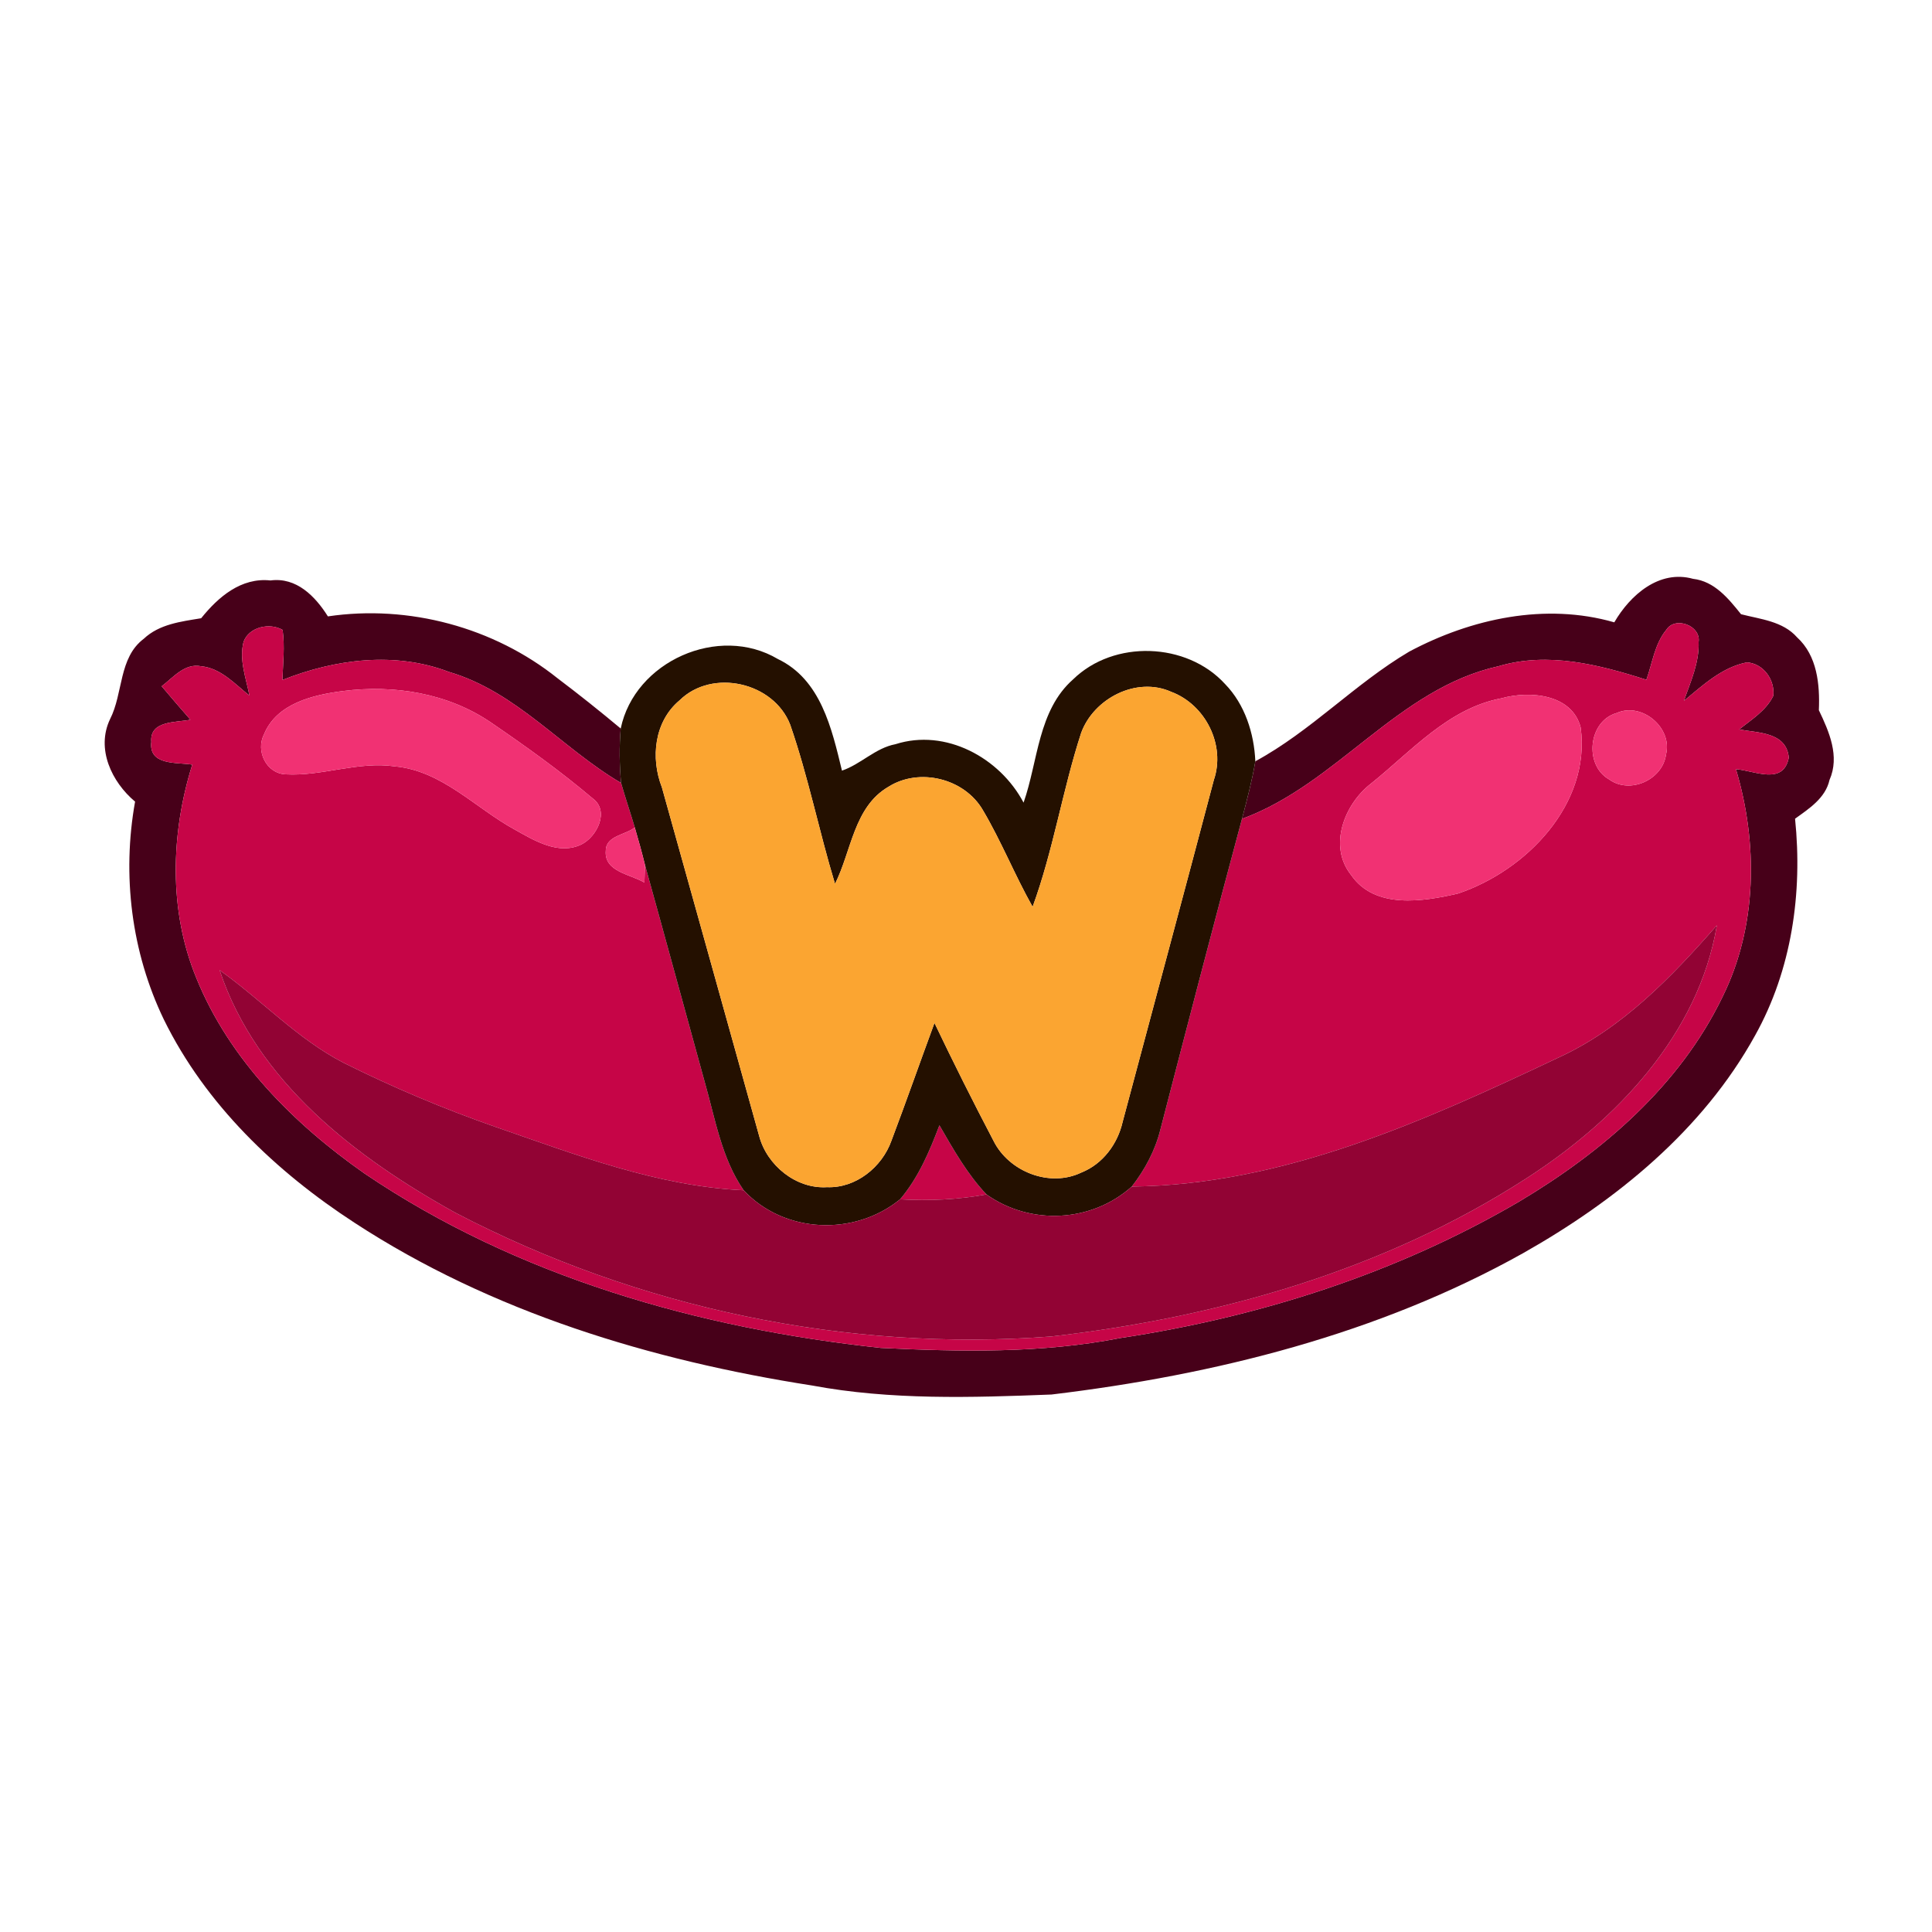 <?xml version="1.0" encoding="UTF-8" ?>
<!DOCTYPE svg PUBLIC "-//W3C//DTD SVG 1.1//EN" "http://www.w3.org/Graphics/SVG/1.1/DTD/svg11.dtd">
<svg width="250pt" height="250pt" viewBox="0 0 250 250" version="1.1" xmlns="http://www.w3.org/2000/svg">
<g id="#470019ff">
<path fill="#470019" opacity="1.00" d=" M 26.03 80.00 C 28.24 77.25 31.20 74.70 35.00 75.11 C 38.37 74.66 40.80 77.17 42.43 79.76 C 52.88 78.21 63.90 81.17 72.15 87.77 C 74.93 89.87 77.65 92.04 80.32 94.27 C 80.12 96.62 80.15 98.97 80.37 101.32 C 72.73 96.84 66.83 89.51 58.11 86.95 C 51.10 84.27 43.37 85.28 36.54 87.99 C 36.62 85.83 36.87 83.66 36.57 81.51 C 34.92 80.55 32.24 81.10 31.52 83.04 C 30.92 85.37 31.83 87.73 32.28 90.01 C 30.38 88.50 28.57 86.45 26.01 86.21 C 23.87 85.80 22.43 87.66 20.92 88.80 C 22.15 90.25 23.38 91.70 24.64 93.13 C 22.83 93.51 19.34 93.20 19.58 96.00 C 19.22 99.09 22.88 98.62 24.88 98.94 C 22.09 107.87 21.80 117.84 25.42 126.59 C 29.69 137.11 38.00 145.43 47.17 151.85 C 66.90 165.21 90.47 171.91 113.98 174.42 C 124.31 174.92 134.78 175.14 144.98 173.14 C 163.03 170.42 180.76 164.74 196.55 155.50 C 207.35 149.07 217.38 140.46 222.91 128.96 C 227.40 119.88 227.49 109.11 224.63 99.53 C 227.08 99.73 230.75 101.65 231.47 98.04 C 231.16 94.72 227.53 94.85 225.05 94.39 C 226.65 93.10 228.53 91.96 229.46 90.05 C 229.70 87.97 228.19 85.86 226.05 85.71 C 222.82 86.34 220.35 88.67 217.89 90.69 C 218.76 88.23 219.90 85.74 219.80 83.07 C 220.12 80.97 216.77 79.68 215.62 81.50 C 214.11 83.32 213.82 85.80 213.04 87.96 C 206.91 86.00 200.32 84.31 193.94 86.20 C 180.86 89.09 173.05 101.44 160.71 105.96 C 161.36 103.49 162.02 101.02 162.44 98.51 C 169.65 94.60 175.31 88.48 182.35 84.32 C 190.38 80.04 199.97 77.96 208.89 80.53 C 210.93 77.01 214.70 73.68 219.08 74.90 C 221.86 75.22 223.66 77.45 225.29 79.48 C 227.81 80.13 230.70 80.38 232.54 82.47 C 235.15 84.85 235.50 88.57 235.36 91.90 C 236.69 94.68 238.09 97.86 236.74 100.92 C 236.21 103.28 234.10 104.63 232.28 105.94 C 233.27 115.55 231.85 125.50 227.10 134.00 C 220.33 146.26 209.11 155.37 197.07 162.17 C 178.37 172.63 157.21 177.91 136.07 180.45 C 125.74 180.85 115.27 181.19 105.06 179.28 C 84.28 176.04 63.59 169.79 45.87 158.22 C 35.71 151.61 26.59 142.91 21.20 131.92 C 17.00 123.21 15.77 113.24 17.48 103.73 C 14.45 101.19 12.41 96.90 14.24 93.06 C 15.96 89.69 15.34 85.12 18.60 82.66 C 20.61 80.76 23.42 80.43 26.03 80.00 Z" />
</g>
<g id="#c60547ff">
<path fill="#c60547" opacity="1.00" d=" M 31.52 83.04 C 32.24 81.10 34.92 80.55 36.57 81.51 C 36.87 83.66 36.62 85.83 36.54 87.99 C 43.37 85.28 51.10 84.27 58.11 86.95 C 66.83 89.51 72.73 96.84 80.37 101.32 C 80.92 103.24 81.57 105.14 82.14 107.07 C 80.95 108.05 78.41 108.13 78.39 110.06 C 78.14 112.84 81.62 113.11 83.39 114.21 C 83.41 113.64 83.44 112.49 83.46 111.92 C 86.06 121.26 88.60 130.62 91.18 139.97 C 92.55 144.75 93.35 149.84 96.23 154.02 C 85.08 153.51 74.57 149.43 64.14 145.83 C 57.40 143.48 50.81 140.70 44.43 137.51 C 38.46 134.42 33.85 129.40 28.42 125.54 C 33.23 140.00 46.10 149.83 58.95 156.94 C 82.49 169.23 109.53 174.97 136.03 172.94 C 157.58 170.47 179.09 164.37 197.43 152.53 C 209.11 145.03 219.78 133.89 222.16 119.74 C 216.29 126.44 209.94 133.05 201.71 136.83 C 184.31 145.06 166.07 153.33 146.45 153.54 C 148.16 151.34 149.49 148.85 150.16 146.13 C 153.63 132.73 157.11 119.33 160.71 105.96 C 173.05 101.44 180.86 89.09 193.94 86.20 C 200.32 84.31 206.91 86.00 213.04 87.96 C 213.82 85.80 214.11 83.32 215.62 81.50 C 216.77 79.68 220.12 80.97 219.80 83.07 C 219.90 85.74 218.76 88.23 217.89 90.69 C 220.35 88.67 222.82 86.34 226.05 85.71 C 228.19 85.86 229.70 87.97 229.46 90.05 C 228.53 91.96 226.65 93.10 225.05 94.39 C 227.53 94.85 231.16 94.72 231.47 98.04 C 230.75 101.65 227.08 99.73 224.63 99.53 C 227.49 109.11 227.40 119.88 222.91 128.96 C 217.38 140.46 207.35 149.07 196.55 155.50 C 180.76 164.74 163.03 170.42 144.98 173.14 C 134.78 175.14 124.31 174.92 113.98 174.42 C 90.47 171.91 66.90 165.21 47.17 151.85 C 38.00 145.43 29.69 137.11 25.42 126.59 C 21.80 117.84 22.09 107.87 24.88 98.94 C 22.88 98.62 19.22 99.09 19.58 96.00 C 19.34 93.20 22.83 93.51 24.64 93.13 C 23.38 91.70 22.15 90.25 20.92 88.80 C 22.43 87.66 23.87 85.80 26.01 86.21 C 28.57 86.45 30.38 88.50 32.28 90.01 C 31.83 87.73 30.92 85.37 31.52 83.04 M 44.38 89.42 C 40.53 89.91 35.80 91.02 34.17 95.01 C 33.05 97.16 34.46 100.11 36.98 100.20 C 41.72 100.46 46.34 98.48 51.10 99.17 C 57.20 99.73 61.51 104.57 66.63 107.36 C 69.17 108.78 72.27 110.68 75.22 109.28 C 77.25 108.28 78.91 104.94 76.70 103.32 C 72.52 99.78 68.05 96.58 63.53 93.49 C 57.96 89.69 50.98 88.57 44.38 89.42 M 194.28 90.36 C 187.41 91.65 182.62 97.22 177.40 101.40 C 173.96 104.05 171.84 109.48 174.83 113.22 C 177.88 117.68 184.16 116.67 188.68 115.62 C 197.51 112.65 205.86 104.06 204.54 94.15 C 203.43 89.78 197.92 89.35 194.28 90.36 M 209.18 92.27 C 205.52 93.31 204.95 99.00 208.21 100.85 C 210.91 102.82 215.14 100.91 215.58 97.64 C 216.46 94.16 212.44 90.80 209.18 92.27 Z" />
<path fill="#c60547" opacity="1.00" d=" M 121.56 145.61 C 123.37 148.74 125.15 151.91 127.65 154.56 C 123.96 155.23 120.21 155.41 116.47 155.19 C 118.84 152.39 120.28 149.00 121.56 145.61 Z" />
</g>
<g id="#241000ff">
<path fill="#241000" opacity="1.00" d=" M 80.32 94.27 C 82.12 85.59 92.99 80.73 100.66 85.28 C 106.22 87.94 107.63 94.28 108.95 99.72 C 111.40 98.89 113.27 96.79 115.87 96.30 C 122.36 94.22 129.38 98.05 132.45 103.86 C 134.34 98.48 134.30 91.93 138.87 87.90 C 144.14 82.76 153.56 83.08 158.52 88.51 C 161.09 91.15 162.28 94.89 162.44 98.51 C 162.02 101.02 161.36 103.49 160.71 105.96 C 157.11 119.33 153.63 132.73 150.16 146.13 C 149.49 148.85 148.16 151.34 146.45 153.54 C 141.25 158.20 133.33 158.59 127.65 154.56 C 125.15 151.91 123.37 148.74 121.56 145.61 C 120.28 149.00 118.84 152.39 116.47 155.19 C 110.56 160.00 101.48 159.64 96.23 154.02 C 93.35 149.84 92.55 144.75 91.18 139.97 C 88.60 130.62 86.06 121.26 83.46 111.92 C 83.06 110.29 82.61 108.68 82.14 107.07 C 81.57 105.14 80.92 103.24 80.37 101.32 C 80.15 98.97 80.12 96.62 80.32 94.27 M 87.94 90.62 C 84.66 93.36 84.16 98.07 85.65 101.89 C 89.84 116.93 94.06 131.97 98.24 147.01 C 99.25 150.80 103.01 153.87 107.01 153.62 C 110.73 153.77 114.13 151.04 115.35 147.61 C 117.26 142.55 119.05 137.44 120.92 132.37 C 123.37 137.49 125.91 142.57 128.55 147.60 C 130.53 151.61 135.83 153.71 139.94 151.72 C 142.70 150.62 144.62 148.03 145.27 145.17 C 149.20 130.43 153.18 115.69 157.07 100.93 C 158.62 96.41 155.98 91.17 151.55 89.52 C 147.07 87.51 141.53 90.37 139.90 94.84 C 137.49 102.24 136.30 110.02 133.62 117.34 C 131.32 113.26 129.58 108.88 127.19 104.84 C 124.81 100.72 118.95 99.27 114.93 101.83 C 110.49 104.43 110.17 110.17 108.05 114.37 C 105.98 107.54 104.59 100.51 102.25 93.77 C 100.12 88.27 92.17 86.46 87.94 90.62 Z" />
</g>
<g id="#f13173ff">
<path fill="#f13173" opacity="1.00" d=" M 44.38 89.42 C 50.98 88.57 57.96 89.69 63.53 93.49 C 68.05 96.58 72.52 99.78 76.70 103.32 C 78.91 104.94 77.25 108.28 75.22 109.28 C 72.27 110.68 69.17 108.78 66.63 107.36 C 61.51 104.57 57.20 99.73 51.10 99.17 C 46.34 98.48 41.72 100.46 36.98 100.20 C 34.46 100.11 33.05 97.16 34.17 95.01 C 35.80 91.02 40.53 89.91 44.38 89.42 Z" />
<path fill="#f13173" opacity="1.00" d=" M 194.28 90.36 C 197.92 89.35 203.43 89.78 204.54 94.15 C 205.86 104.06 197.51 112.65 188.68 115.62 C 184.16 116.67 177.88 117.68 174.83 113.22 C 171.84 109.48 173.96 104.05 177.40 101.40 C 182.62 97.22 187.41 91.65 194.28 90.36 Z" />
<path fill="#f13173" opacity="1.00" d=" M 209.18 92.27 C 212.44 90.80 216.46 94.16 215.58 97.64 C 215.14 100.91 210.91 102.82 208.21 100.85 C 204.95 99.00 205.52 93.31 209.18 92.27 Z" />
<path fill="#f13173" opacity="1.00" d=" M 78.39 110.06 C 78.41 108.13 80.95 108.05 82.14 107.07 C 82.61 108.68 83.06 110.29 83.46 111.92 C 83.44 112.49 83.41 113.64 83.39 114.21 C 81.62 113.11 78.14 112.84 78.39 110.06 Z" />
</g>
<g id="#fba531ff">
<path fill="#fba531" opacity="1.00" d=" M 87.94 90.62 C 92.17 86.46 100.12 88.27 102.25 93.77 C 104.59 100.51 105.98 107.54 108.05 114.37 C 110.17 110.17 110.49 104.43 114.93 101.83 C 118.95 99.27 124.81 100.72 127.19 104.84 C 129.58 108.88 131.32 113.26 133.62 117.34 C 136.30 110.02 137.49 102.24 139.90 94.84 C 141.53 90.37 147.07 87.51 151.55 89.52 C 155.98 91.17 158.62 96.41 157.07 100.93 C 153.18 115.69 149.20 130.43 145.27 145.17 C 144.62 148.03 142.70 150.62 139.94 151.72 C 135.83 153.71 130.53 151.61 128.55 147.60 C 125.91 142.57 123.37 137.49 120.92 132.37 C 119.05 137.44 117.26 142.55 115.35 147.61 C 114.13 151.04 110.73 153.77 107.01 153.62 C 103.01 153.87 99.25 150.80 98.24 147.01 C 94.06 131.97 89.84 116.93 85.65 101.89 C 84.16 98.07 84.66 93.36 87.94 90.62 Z" />
</g>
<g id="#920334ff">
<path fill="#920334" opacity="1.00" d=" M 201.71 136.83 C 209.94 133.05 216.29 126.44 222.16 119.74 C 219.78 133.89 209.11 145.03 197.43 152.53 C 179.09 164.37 157.58 170.47 136.03 172.94 C 109.53 174.97 82.49 169.23 58.95 156.94 C 46.10 149.83 33.23 140.00 28.42 125.54 C 33.85 129.40 38.46 134.42 44.43 137.51 C 50.81 140.70 57.40 143.48 64.14 145.83 C 74.57 149.43 85.08 153.51 96.23 154.02 C 101.48 159.64 110.56 160.00 116.47 155.19 C 120.21 155.41 123.96 155.23 127.65 154.56 C 133.33 158.59 141.25 158.20 146.45 153.54 C 166.07 153.33 184.31 145.06 201.71 136.83 Z" />
</g>
</svg>
